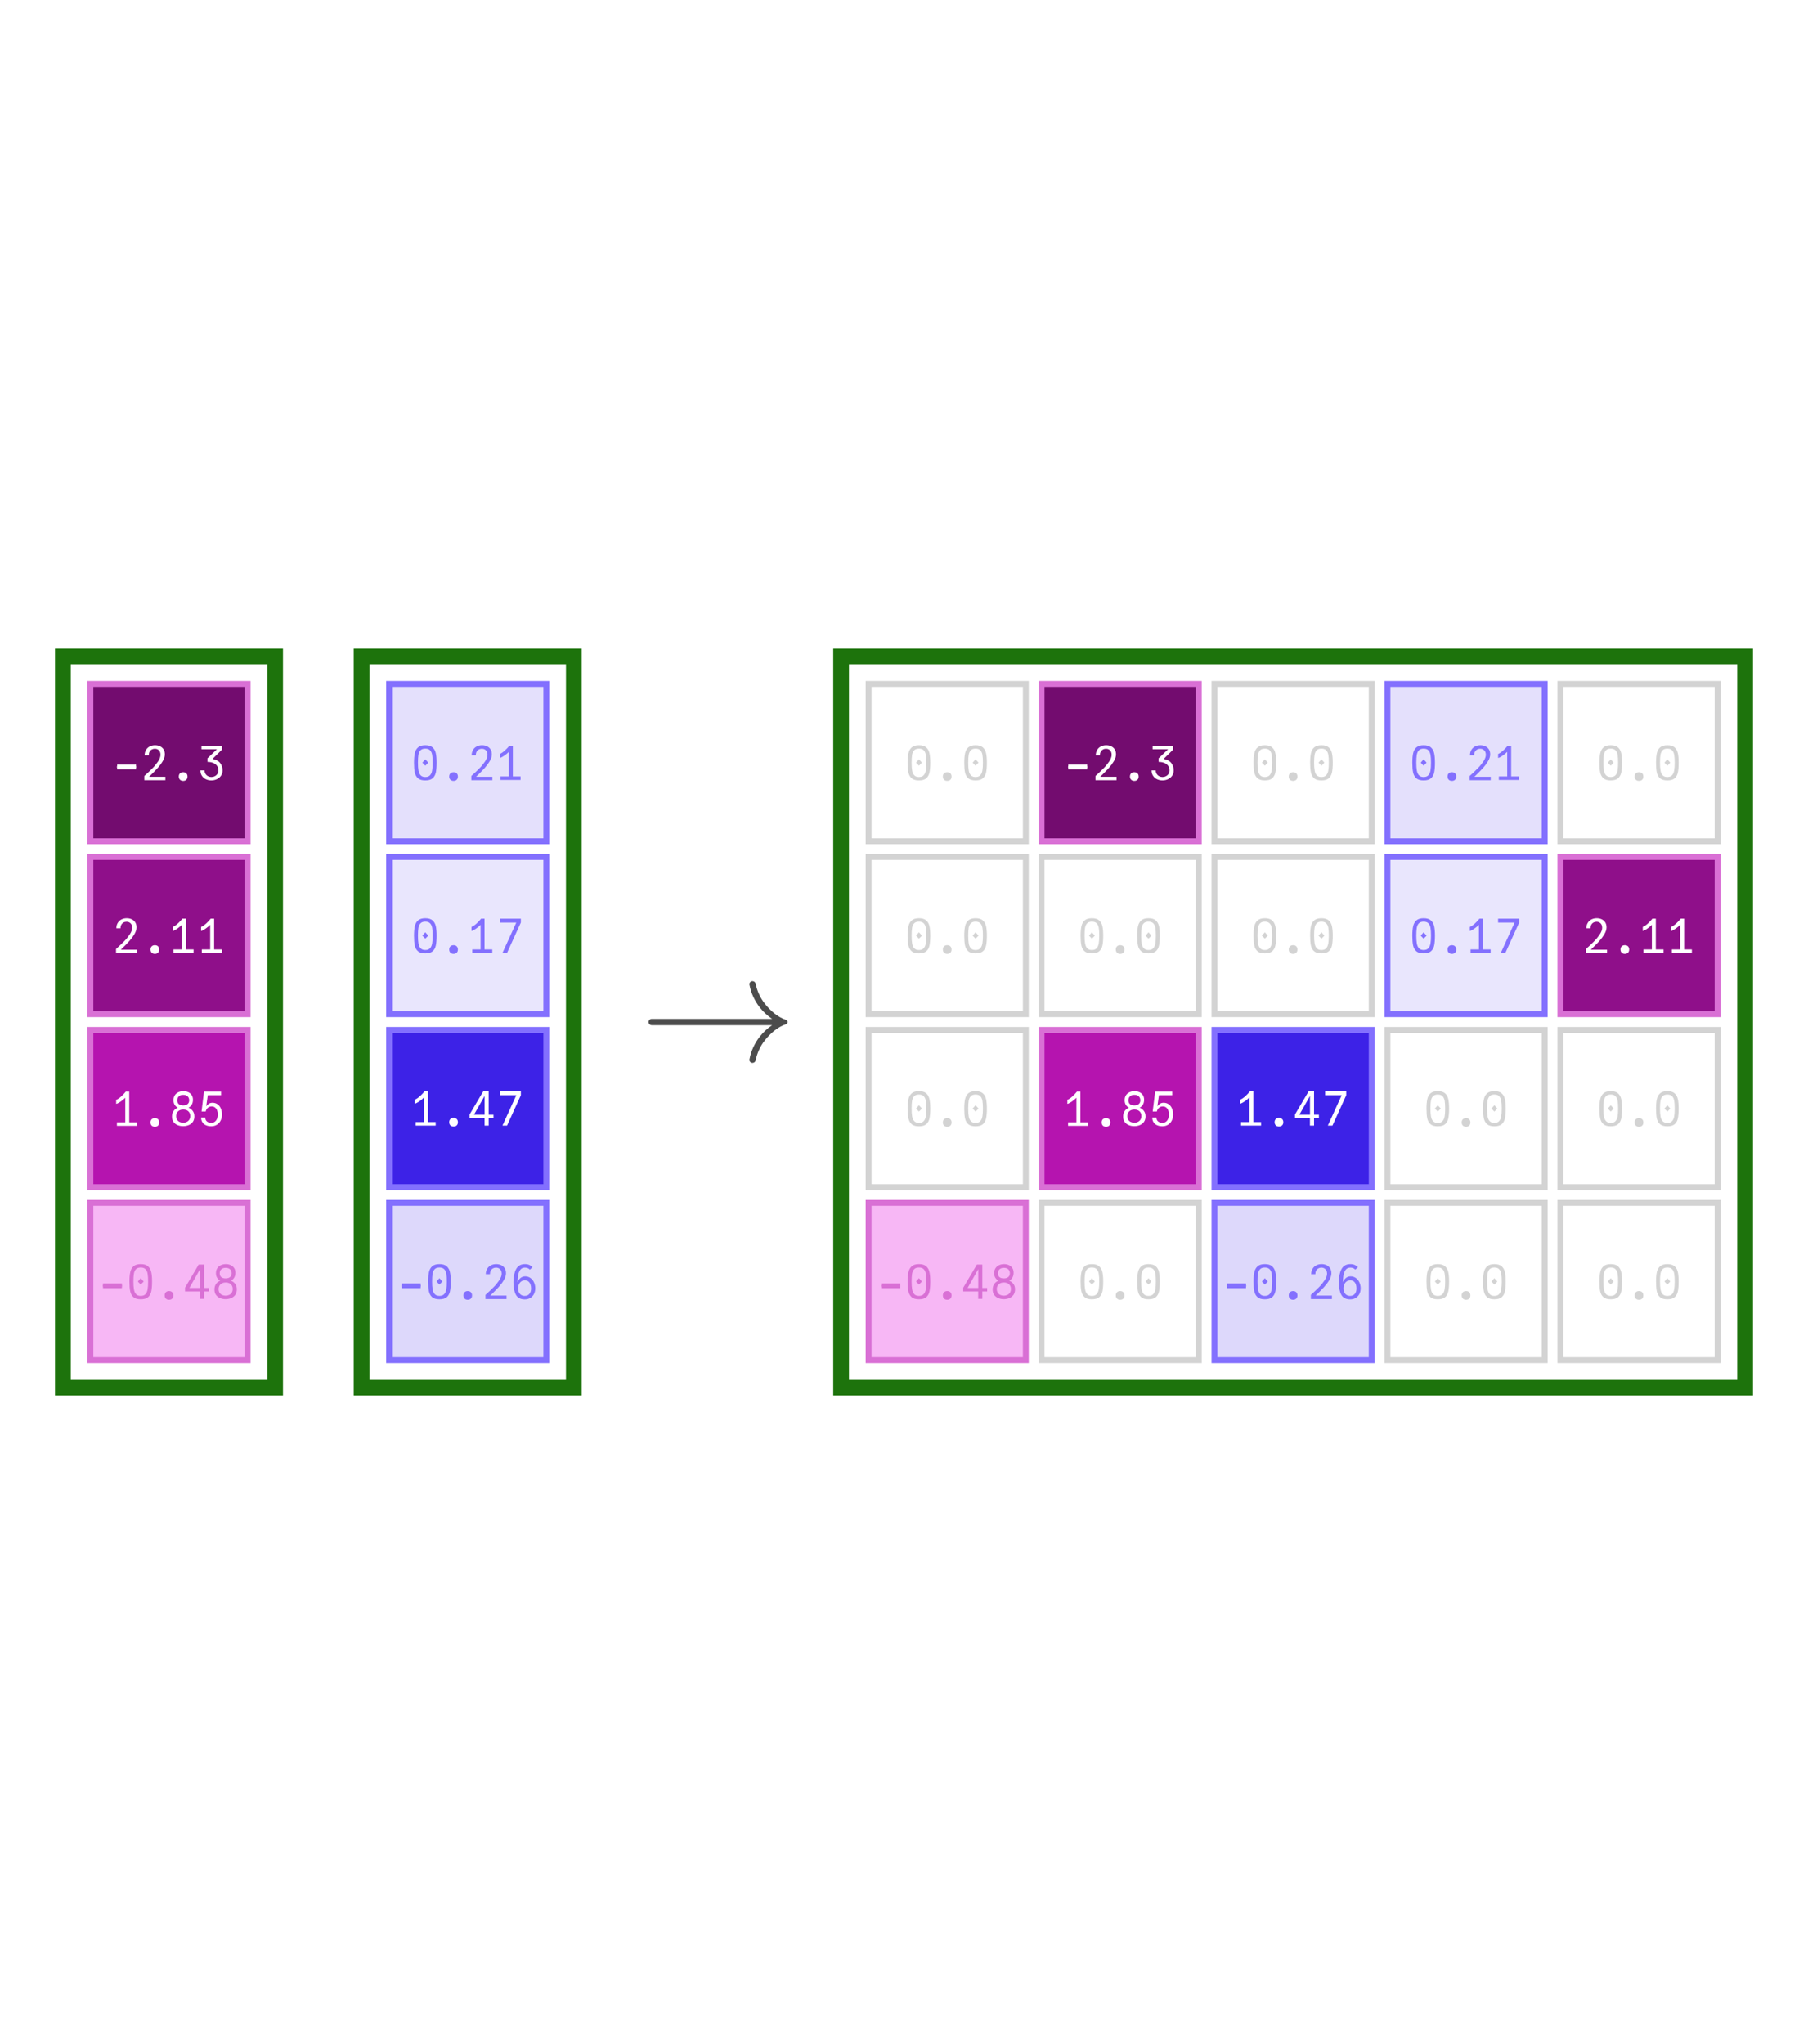 <?xml version="1.0" encoding="UTF-8"?>
<svg xmlns="http://www.w3.org/2000/svg" xmlns:xlink="http://www.w3.org/1999/xlink" width="230" height="260" viewBox="0 0 230 260">
<defs>
<g>
<g id="glyph-0-0">
<path d="M 0.602 -1.492 L 0.566 -1.648 L 0.602 -1.805 L 0.602 -1.949 L 3.008 -1.949 L 3.008 -1.805 L 3.039 -1.648 L 3.008 -1.492 L 3.008 -1.352 L 0.602 -1.352 Z M 0.602 -1.492 "/>
</g>
<g id="glyph-0-1">
<path d="M 0.598 -0.629 C 0.934 -0.93 1.234 -1.215 1.496 -1.484 C 1.762 -1.75 1.996 -2.039 2.207 -2.352 C 2.414 -2.664 2.52 -2.949 2.52 -3.203 C 2.52 -3.359 2.488 -3.492 2.43 -3.609 C 2.367 -3.723 2.281 -3.812 2.176 -3.871 C 2.066 -3.934 1.945 -3.965 1.805 -3.965 C 1.652 -3.965 1.52 -3.93 1.402 -3.863 C 1.285 -3.793 1.191 -3.695 1.125 -3.57 C 1.059 -3.445 1.027 -3.297 1.027 -3.133 L 0.496 -3.133 C 0.504 -3.402 0.566 -3.637 0.684 -3.828 C 0.801 -4.02 0.961 -4.164 1.16 -4.262 C 1.359 -4.359 1.578 -4.41 1.824 -4.41 C 2.051 -4.41 2.258 -4.367 2.445 -4.281 C 2.637 -4.195 2.785 -4.066 2.902 -3.891 C 3.016 -3.715 3.07 -3.5 3.07 -3.246 C 3.07 -2.977 2.98 -2.688 2.797 -2.379 C 2.613 -2.07 2.398 -1.781 2.16 -1.52 C 1.922 -1.254 1.625 -0.953 1.277 -0.613 L 1.066 -0.406 L 3.137 -0.406 L 3.137 0.031 L 0.461 0.031 L 0.461 -0.504 Z M 0.598 -0.629 "/>
</g>
<g id="glyph-0-2">
<path d="M 1.801 0.121 C 1.629 0.121 1.496 0.07 1.398 -0.027 C 1.297 -0.129 1.246 -0.262 1.246 -0.434 C 1.246 -0.605 1.297 -0.738 1.398 -0.836 C 1.496 -0.934 1.629 -0.984 1.801 -0.984 C 1.973 -0.984 2.105 -0.934 2.203 -0.836 C 2.301 -0.738 2.352 -0.605 2.352 -0.434 C 2.352 -0.262 2.305 -0.129 2.203 -0.027 C 2.105 0.07 1.973 0.121 1.801 0.121 Z M 1.801 0.121 "/>
</g>
<g id="glyph-0-3">
<path d="M 0.926 -1.211 C 0.926 -1.043 0.965 -0.895 1.047 -0.766 C 1.129 -0.637 1.234 -0.539 1.363 -0.473 C 1.496 -0.406 1.633 -0.371 1.781 -0.371 C 1.938 -0.371 2.086 -0.406 2.223 -0.477 C 2.359 -0.543 2.473 -0.641 2.555 -0.77 C 2.641 -0.898 2.684 -1.043 2.684 -1.211 C 2.684 -1.438 2.621 -1.633 2.504 -1.797 C 2.383 -1.957 2.219 -2.082 2.008 -2.164 C 1.797 -2.25 1.559 -2.293 1.289 -2.293 L 1.289 -2.742 L 2.496 -3.898 L 0.527 -3.898 L 0.527 -4.352 L 3.125 -4.352 L 3.125 -3.84 L 1.926 -2.664 C 2.375 -2.586 2.703 -2.414 2.906 -2.148 C 3.109 -1.887 3.211 -1.574 3.211 -1.211 C 3.211 -0.945 3.141 -0.715 3.004 -0.523 C 2.867 -0.332 2.691 -0.184 2.469 -0.086 C 2.25 0.012 2.02 0.059 1.777 0.059 C 1.539 0.059 1.316 0.012 1.105 -0.082 C 0.895 -0.176 0.723 -0.316 0.594 -0.512 C 0.461 -0.703 0.395 -0.938 0.395 -1.211 Z M 0.926 -1.211 "/>
</g>
<g id="glyph-0-4">
<path d="M 0.574 -0.445 L 1.637 -0.445 L 1.637 -3.57 C 1.477 -3.406 1.285 -3.25 1.059 -3.09 C 0.836 -2.934 0.645 -2.836 0.48 -2.789 L 0.48 -3.301 C 0.68 -3.383 0.898 -3.531 1.129 -3.742 C 1.363 -3.957 1.555 -4.156 1.703 -4.352 L 2.141 -4.352 L 2.141 -0.445 L 3.125 -0.445 L 3.125 0 L 0.574 0 Z M 0.574 -0.445 "/>
</g>
<g id="glyph-0-5">
<path d="M 1.797 0.043 C 1.547 0.043 1.316 0 1.098 -0.09 C 0.883 -0.176 0.711 -0.309 0.578 -0.492 C 0.445 -0.676 0.379 -0.902 0.379 -1.176 C 0.379 -1.453 0.445 -1.688 0.578 -1.883 C 0.711 -2.074 0.891 -2.215 1.109 -2.301 C 0.941 -2.395 0.809 -2.523 0.711 -2.684 C 0.617 -2.844 0.57 -3.035 0.57 -3.258 C 0.57 -3.516 0.629 -3.73 0.75 -3.906 C 0.867 -4.078 1.023 -4.203 1.215 -4.285 C 1.406 -4.367 1.609 -4.41 1.828 -4.41 C 2.043 -4.41 2.242 -4.371 2.43 -4.289 C 2.613 -4.211 2.762 -4.086 2.879 -3.922 C 2.992 -3.754 3.047 -3.551 3.047 -3.305 C 3.047 -3.074 2.996 -2.875 2.898 -2.699 C 2.797 -2.523 2.656 -2.391 2.484 -2.305 C 2.715 -2.207 2.898 -2.066 3.031 -1.879 C 3.164 -1.695 3.227 -1.465 3.227 -1.195 C 3.227 -0.922 3.16 -0.691 3.031 -0.504 C 2.898 -0.32 2.723 -0.184 2.508 -0.094 C 2.289 -0.004 2.055 0.043 1.797 0.043 Z M 1.797 -0.398 C 1.961 -0.398 2.113 -0.43 2.25 -0.496 C 2.387 -0.559 2.496 -0.656 2.578 -0.781 C 2.66 -0.91 2.699 -1.066 2.699 -1.246 C 2.699 -1.43 2.66 -1.582 2.578 -1.707 C 2.496 -1.832 2.391 -1.922 2.258 -1.984 C 2.121 -2.047 1.973 -2.074 1.812 -2.074 C 1.645 -2.074 1.492 -2.043 1.355 -1.977 C 1.219 -1.914 1.109 -1.816 1.027 -1.691 C 0.945 -1.562 0.906 -1.41 0.906 -1.234 C 0.906 -1.055 0.945 -0.902 1.027 -0.777 C 1.105 -0.652 1.215 -0.555 1.348 -0.492 C 1.484 -0.43 1.633 -0.398 1.797 -0.398 Z M 1.797 -2.594 C 2.039 -2.594 2.227 -2.648 2.363 -2.766 C 2.5 -2.879 2.566 -3.039 2.566 -3.25 C 2.566 -3.457 2.5 -3.625 2.367 -3.75 C 2.234 -3.875 2.051 -3.938 1.809 -3.938 C 1.57 -3.938 1.387 -3.875 1.25 -3.75 C 1.117 -3.625 1.051 -3.453 1.051 -3.238 C 1.051 -3.035 1.113 -2.875 1.242 -2.762 C 1.371 -2.648 1.559 -2.594 1.797 -2.594 Z M 1.797 -2.594 "/>
</g>
<g id="glyph-0-6">
<path d="M 1.77 0.055 C 1.531 0.055 1.316 0.016 1.121 -0.066 C 0.926 -0.145 0.773 -0.266 0.66 -0.434 C 0.543 -0.602 0.484 -0.809 0.484 -1.062 L 1.016 -1.062 C 1.016 -0.836 1.086 -0.664 1.227 -0.551 C 1.367 -0.438 1.547 -0.379 1.766 -0.379 C 1.945 -0.379 2.102 -0.426 2.227 -0.523 C 2.355 -0.621 2.449 -0.75 2.512 -0.914 C 2.574 -1.078 2.605 -1.262 2.605 -1.457 C 2.605 -1.641 2.574 -1.809 2.516 -1.965 C 2.457 -2.117 2.371 -2.238 2.254 -2.328 C 2.137 -2.422 1.992 -2.465 1.824 -2.465 C 1.641 -2.465 1.48 -2.41 1.344 -2.297 C 1.203 -2.18 1.113 -2.027 1.066 -1.828 L 0.539 -1.828 L 0.852 -4.352 L 3.02 -4.352 L 3.02 -3.887 L 1.332 -3.887 L 1.133 -2.488 C 1.242 -2.633 1.363 -2.742 1.488 -2.82 C 1.617 -2.895 1.762 -2.934 1.922 -2.934 C 2.172 -2.934 2.391 -2.867 2.574 -2.738 C 2.758 -2.605 2.898 -2.43 2.992 -2.203 C 3.09 -1.977 3.137 -1.723 3.137 -1.445 C 3.137 -1.152 3.082 -0.891 2.965 -0.664 C 2.852 -0.438 2.691 -0.262 2.484 -0.137 C 2.277 -0.008 2.039 0.055 1.77 0.055 Z M 1.77 0.055 "/>
</g>
<g id="glyph-0-7">
<path d="M 1.805 0.059 C 1.395 0.059 1.086 -0.027 0.879 -0.207 C 0.672 -0.387 0.535 -0.633 0.465 -0.945 C 0.398 -1.262 0.367 -1.68 0.367 -2.195 C 0.367 -2.688 0.402 -3.09 0.473 -3.402 C 0.543 -3.715 0.684 -3.961 0.891 -4.141 C 1.102 -4.32 1.406 -4.41 1.805 -4.41 C 2.207 -4.41 2.512 -4.32 2.719 -4.141 C 2.93 -3.961 3.07 -3.715 3.141 -3.402 C 3.211 -3.09 3.246 -2.688 3.246 -2.195 C 3.246 -1.68 3.211 -1.262 3.145 -0.945 C 3.078 -0.633 2.941 -0.387 2.734 -0.207 C 2.527 -0.027 2.215 0.059 1.805 0.059 Z M 1.434 -2.195 L 1.805 -2.621 L 2.18 -2.195 L 1.805 -1.812 Z M 1.805 -0.371 C 2.07 -0.371 2.27 -0.445 2.406 -0.594 C 2.543 -0.742 2.633 -0.949 2.676 -1.203 C 2.719 -1.461 2.742 -1.793 2.742 -2.195 C 2.742 -2.605 2.723 -2.93 2.68 -3.18 C 2.641 -3.426 2.551 -3.621 2.414 -3.762 C 2.277 -3.906 2.074 -3.977 1.805 -3.977 C 1.535 -3.977 1.332 -3.906 1.195 -3.762 C 1.059 -3.621 0.973 -3.426 0.93 -3.18 C 0.891 -2.934 0.871 -2.605 0.871 -2.195 C 0.871 -1.793 0.891 -1.461 0.938 -1.203 C 0.98 -0.945 1.07 -0.746 1.207 -0.594 C 1.344 -0.445 1.543 -0.371 1.805 -0.371 Z M 1.805 -0.371 "/>
</g>
<g id="glyph-0-8">
<path d="M 2.141 -0.938 L 0.238 -0.938 L 0.238 -1.414 L 1.973 -4.352 L 2.664 -4.352 L 2.664 -1.379 L 3.281 -1.379 L 3.281 -0.938 L 2.664 -0.938 L 2.664 0 L 2.141 0 Z M 2.148 -1.379 L 2.148 -3.77 L 0.793 -1.379 Z M 2.148 -1.379 "/>
</g>
<g id="glyph-0-9">
<path d="M 2.578 -3.859 L 0.477 -3.859 L 0.477 -4.352 L 3.16 -4.352 L 3.16 -3.863 L 1.402 0 L 0.82 0 Z M 2.578 -3.859 "/>
</g>
<g id="glyph-0-10">
<path d="M 1.859 0.07 C 1.32 0.07 0.945 -0.121 0.73 -0.512 C 0.52 -0.902 0.414 -1.438 0.414 -2.113 C 0.414 -2.789 0.527 -3.34 0.754 -3.77 C 0.98 -4.195 1.355 -4.41 1.879 -4.41 C 2.094 -4.41 2.281 -4.375 2.438 -4.305 C 2.598 -4.234 2.734 -4.141 2.855 -4.027 L 2.508 -3.707 C 2.363 -3.879 2.148 -3.965 1.867 -3.965 C 1.609 -3.965 1.41 -3.867 1.273 -3.672 C 1.137 -3.477 1.051 -3.246 1.004 -2.98 C 0.961 -2.715 0.938 -2.426 0.93 -2.113 C 1.039 -2.352 1.176 -2.535 1.34 -2.664 C 1.504 -2.793 1.695 -2.855 1.914 -2.855 C 2.16 -2.855 2.383 -2.785 2.578 -2.648 C 2.773 -2.508 2.926 -2.324 3.031 -2.09 C 3.137 -1.855 3.191 -1.605 3.191 -1.34 C 3.191 -1.066 3.137 -0.82 3.027 -0.605 C 2.914 -0.391 2.758 -0.227 2.555 -0.105 C 2.355 0.012 2.121 0.07 1.859 0.07 Z M 1.848 -0.371 C 2.113 -0.371 2.312 -0.457 2.453 -0.633 C 2.594 -0.805 2.664 -1.035 2.664 -1.324 C 2.664 -1.512 2.637 -1.688 2.578 -1.844 C 2.52 -2 2.43 -2.121 2.312 -2.215 C 2.191 -2.305 2.047 -2.352 1.871 -2.352 C 1.695 -2.352 1.543 -2.305 1.41 -2.211 C 1.281 -2.117 1.18 -1.992 1.113 -1.836 C 1.043 -1.68 1.008 -1.504 1.008 -1.312 C 1.008 -1.133 1.043 -0.969 1.109 -0.828 C 1.176 -0.684 1.273 -0.57 1.398 -0.492 C 1.527 -0.41 1.676 -0.371 1.848 -0.371 Z M 1.848 -0.371 "/>
</g>
<g id="glyph-1-0">
<path d="M 18.859 -5 C 18.859 -5.121 18.781 -5.219 18.68 -5.262 C 17.539 -5.641 16.66 -6.441 15.941 -7.34 C 15.379 -8.059 14.961 -8.941 14.781 -9.879 C 14.738 -10.059 14.578 -10.199 14.379 -10.199 C 14.16 -10.199 13.98 -10.02 13.98 -9.801 C 13.98 -9.781 14 -9.738 14 -9.719 C 14.199 -8.66 14.66 -7.68 15.32 -6.84 C 15.762 -6.281 16.281 -5.801 16.879 -5.398 L 1.559 -5.398 C 1.34 -5.398 1.16 -5.219 1.16 -5 C 1.16 -4.781 1.34 -4.602 1.559 -4.602 L 16.879 -4.602 C 16.281 -4.199 15.762 -3.719 15.32 -3.16 C 14.66 -2.32 14.199 -1.34 14 -0.281 C 14 -0.262 13.98 -0.219 13.98 -0.199 C 13.98 0.02 14.16 0.199 14.379 0.199 C 14.578 0.199 14.738 0.059 14.781 -0.121 C 14.961 -1.059 15.379 -1.941 15.941 -2.66 C 16.66 -3.559 17.539 -4.359 18.68 -4.738 C 18.781 -4.781 18.859 -4.879 18.859 -5 Z M 18.859 -5 "/>
</g>
</g>
</defs>
<rect x="-23" y="-26" width="276" height="312" fill="rgb(100%, 100%, 100%)" fill-opacity="1"/>
<path fill-rule="nonzero" fill="rgb(45%, 5%, 43.491%)" fill-opacity="1" stroke-width="0.75" stroke-linecap="butt" stroke-linejoin="miter" stroke="rgb(85.156%, 43.75%, 83.594%)" stroke-opacity="1" stroke-miterlimit="10" d="M 11.5 107 L 11.5 87 L 31.5 87 L 31.5 107 Z M 11.5 107 "/>
<g fill="rgb(100%, 100%, 100%)" fill-opacity="1">
<use xlink:href="#glyph-0-0" x="14.3" y="99.205"/>
<use xlink:href="#glyph-0-1" x="17.9" y="99.205"/>
<use xlink:href="#glyph-0-2" x="21.5" y="99.205"/>
<use xlink:href="#glyph-0-3" x="25.1" y="99.205"/>
</g>
<path fill-rule="nonzero" fill="rgb(55.882%, 6.209%, 54.008%)" fill-opacity="1" stroke-width="0.75" stroke-linecap="butt" stroke-linejoin="miter" stroke="rgb(85.156%, 43.75%, 83.594%)" stroke-opacity="1" stroke-miterlimit="10" d="M 11.5 129 L 11.5 109 L 31.5 109 L 31.5 129 Z M 11.5 129 "/>
<g fill="rgb(100%, 100%, 100%)" fill-opacity="1">
<use xlink:href="#glyph-0-1" x="14.3" y="121.205"/>
<use xlink:href="#glyph-0-2" x="17.9" y="121.205"/>
<use xlink:href="#glyph-0-4" x="21.5" y="121.205"/>
<use xlink:href="#glyph-0-4" x="25.1" y="121.205"/>
</g>
<path fill-rule="nonzero" fill="rgb(71.059%, 7.895%, 68.675%)" fill-opacity="1" stroke-width="0.75" stroke-linecap="butt" stroke-linejoin="miter" stroke="rgb(85.156%, 43.75%, 83.594%)" stroke-opacity="1" stroke-miterlimit="10" d="M 11.5 151 L 11.5 131 L 31.5 131 L 31.5 151 Z M 11.5 151 "/>
<g fill="rgb(100%, 100%, 100%)" fill-opacity="1">
<use xlink:href="#glyph-0-4" x="14.3" y="143.205"/>
<use xlink:href="#glyph-0-2" x="17.9" y="143.205"/>
<use xlink:href="#glyph-0-5" x="21.5" y="143.205"/>
<use xlink:href="#glyph-0-6" x="25.1" y="143.205"/>
</g>
<path fill-rule="nonzero" fill="rgb(96.869%, 71.824%, 95.924%)" fill-opacity="1" stroke-width="0.75" stroke-linecap="butt" stroke-linejoin="miter" stroke="rgb(85.156%, 43.75%, 83.594%)" stroke-opacity="1" stroke-miterlimit="10" d="M 11.5 173 L 11.5 153 L 31.5 153 L 31.5 173 Z M 11.5 173 "/>
<g fill="rgb(85.156%, 43.75%, 83.594%)" fill-opacity="1">
<use xlink:href="#glyph-0-0" x="12.5" y="165.205"/>
<use xlink:href="#glyph-0-7" x="16.1" y="165.205"/>
<use xlink:href="#glyph-0-2" x="19.7" y="165.205"/>
<use xlink:href="#glyph-0-8" x="23.3" y="165.205"/>
<use xlink:href="#glyph-0-5" x="26.9" y="165.205"/>
</g>
<path fill="none" stroke-width="2" stroke-linecap="butt" stroke-linejoin="miter" stroke="rgb(11.353%, 45%, 5%)" stroke-opacity="1" stroke-miterlimit="10" d="M 8 176.5 L 8 83.5 L 35 83.5 L 35 176.5 Z M 8 176.5 "/>
<path fill-rule="nonzero" fill="rgb(89.337%, 87.824%, 98.647%)" fill-opacity="1" stroke-width="0.75" stroke-linecap="butt" stroke-linejoin="miter" stroke="rgb(51.562%, 43.75%, 99.609%)" stroke-opacity="1" stroke-miterlimit="10" d="M 49.5 107 L 49.5 87 L 69.5 87 L 69.5 107 Z M 49.5 107 "/>
<g fill="rgb(51.562%, 43.75%, 99.609%)" fill-opacity="1">
<use xlink:href="#glyph-0-7" x="52.3" y="99.205"/>
<use xlink:href="#glyph-0-2" x="55.9" y="99.205"/>
<use xlink:href="#glyph-0-1" x="59.5" y="99.205"/>
<use xlink:href="#glyph-0-4" x="63.1" y="99.205"/>
</g>
<path fill-rule="nonzero" fill="rgb(91.243%, 90%, 98.889%)" fill-opacity="1" stroke-width="0.75" stroke-linecap="butt" stroke-linejoin="miter" stroke="rgb(51.562%, 43.75%, 99.609%)" stroke-opacity="1" stroke-miterlimit="10" d="M 49.5 129 L 49.5 109 L 69.5 109 L 69.5 129 Z M 49.5 129 "/>
<g fill="rgb(51.562%, 43.75%, 99.609%)" fill-opacity="1">
<use xlink:href="#glyph-0-7" x="52.3" y="121.205"/>
<use xlink:href="#glyph-0-2" x="55.9" y="121.205"/>
<use xlink:href="#glyph-0-4" x="59.5" y="121.205"/>
<use xlink:href="#glyph-0-9" x="63.1" y="121.205"/>
</g>
<path fill-rule="nonzero" fill="rgb(24.176%, 13.412%, 90.379%)" fill-opacity="1" stroke-width="0.75" stroke-linecap="butt" stroke-linejoin="miter" stroke="rgb(51.562%, 43.75%, 99.609%)" stroke-opacity="1" stroke-miterlimit="10" d="M 49.5 151 L 49.5 131 L 69.5 131 L 69.5 151 Z M 49.5 151 "/>
<g fill="rgb(100%, 100%, 100%)" fill-opacity="1">
<use xlink:href="#glyph-0-4" x="52.3" y="143.175"/>
<use xlink:href="#glyph-0-2" x="55.9" y="143.175"/>
<use xlink:href="#glyph-0-8" x="59.5" y="143.175"/>
<use xlink:href="#glyph-0-9" x="63.1" y="143.175"/>
</g>
<path fill-rule="nonzero" fill="rgb(86.401%, 84.471%, 98.275%)" fill-opacity="1" stroke-width="0.75" stroke-linecap="butt" stroke-linejoin="miter" stroke="rgb(51.562%, 43.75%, 99.609%)" stroke-opacity="1" stroke-miterlimit="10" d="M 49.5 173 L 49.5 153 L 69.5 153 L 69.5 173 Z M 49.5 173 "/>
<g fill="rgb(51.562%, 43.75%, 99.609%)" fill-opacity="1">
<use xlink:href="#glyph-0-0" x="50.5" y="165.205"/>
<use xlink:href="#glyph-0-7" x="54.1" y="165.205"/>
<use xlink:href="#glyph-0-2" x="57.7" y="165.205"/>
<use xlink:href="#glyph-0-1" x="61.3" y="165.205"/>
<use xlink:href="#glyph-0-10" x="64.9" y="165.205"/>
</g>
<path fill="none" stroke-width="2" stroke-linecap="butt" stroke-linejoin="miter" stroke="rgb(11.353%, 45%, 5%)" stroke-opacity="1" stroke-miterlimit="10" d="M 46 176.5 L 46 83.5 L 73 83.5 L 73 176.5 Z M 46 176.5 "/>
<g fill="rgb(30%, 30%, 30%)" fill-opacity="1">
<use xlink:href="#glyph-1-0" x="81.35" y="135"/>
</g>
<path fill-rule="nonzero" fill="rgb(100%, 100%, 100%)" fill-opacity="1" stroke-width="0.75" stroke-linecap="butt" stroke-linejoin="miter" stroke="rgb(82.745%, 82.745%, 82.745%)" stroke-opacity="1" stroke-miterlimit="10" d="M 110.5 107 L 110.5 87 L 130.5 87 L 130.5 107 Z M 110.5 107 "/>
<g fill="rgb(82.745%, 82.745%, 82.745%)" fill-opacity="1">
<use xlink:href="#glyph-0-7" x="115.1" y="99.205"/>
<use xlink:href="#glyph-0-2" x="118.7" y="99.205"/>
<use xlink:href="#glyph-0-7" x="122.3" y="99.205"/>
</g>
<path fill-rule="nonzero" fill="rgb(45%, 5%, 43.491%)" fill-opacity="1" stroke-width="0.75" stroke-linecap="butt" stroke-linejoin="miter" stroke="rgb(85.156%, 43.75%, 83.594%)" stroke-opacity="1" stroke-miterlimit="10" d="M 132.5 107 L 132.5 87 L 152.5 87 L 152.5 107 Z M 132.5 107 "/>
<g fill="rgb(100%, 100%, 100%)" fill-opacity="1">
<use xlink:href="#glyph-0-0" x="135.3" y="99.205"/>
<use xlink:href="#glyph-0-1" x="138.9" y="99.205"/>
<use xlink:href="#glyph-0-2" x="142.5" y="99.205"/>
<use xlink:href="#glyph-0-3" x="146.1" y="99.205"/>
</g>
<path fill-rule="nonzero" fill="rgb(100%, 100%, 100%)" fill-opacity="1" stroke-width="0.75" stroke-linecap="butt" stroke-linejoin="miter" stroke="rgb(82.745%, 82.745%, 82.745%)" stroke-opacity="1" stroke-miterlimit="10" d="M 154.5 107 L 154.5 87 L 174.5 87 L 174.5 107 Z M 154.5 107 "/>
<g fill="rgb(82.745%, 82.745%, 82.745%)" fill-opacity="1">
<use xlink:href="#glyph-0-7" x="159.1" y="99.205"/>
<use xlink:href="#glyph-0-2" x="162.7" y="99.205"/>
<use xlink:href="#glyph-0-7" x="166.3" y="99.205"/>
</g>
<path fill-rule="nonzero" fill="rgb(89.337%, 87.824%, 98.647%)" fill-opacity="1" stroke-width="0.75" stroke-linecap="butt" stroke-linejoin="miter" stroke="rgb(51.562%, 43.75%, 99.609%)" stroke-opacity="1" stroke-miterlimit="10" d="M 176.5 107 L 176.5 87 L 196.5 87 L 196.5 107 Z M 176.5 107 "/>
<g fill="rgb(51.562%, 43.75%, 99.609%)" fill-opacity="1">
<use xlink:href="#glyph-0-7" x="179.3" y="99.205"/>
<use xlink:href="#glyph-0-2" x="182.9" y="99.205"/>
<use xlink:href="#glyph-0-1" x="186.5" y="99.205"/>
<use xlink:href="#glyph-0-4" x="190.1" y="99.205"/>
</g>
<path fill-rule="nonzero" fill="rgb(100%, 100%, 100%)" fill-opacity="1" stroke-width="0.75" stroke-linecap="butt" stroke-linejoin="miter" stroke="rgb(82.745%, 82.745%, 82.745%)" stroke-opacity="1" stroke-miterlimit="10" d="M 198.5 107 L 198.5 87 L 218.5 87 L 218.5 107 Z M 198.5 107 "/>
<g fill="rgb(82.745%, 82.745%, 82.745%)" fill-opacity="1">
<use xlink:href="#glyph-0-7" x="203.1" y="99.205"/>
<use xlink:href="#glyph-0-2" x="206.7" y="99.205"/>
<use xlink:href="#glyph-0-7" x="210.3" y="99.205"/>
</g>
<path fill-rule="nonzero" fill="rgb(100%, 100%, 100%)" fill-opacity="1" stroke-width="0.75" stroke-linecap="butt" stroke-linejoin="miter" stroke="rgb(82.745%, 82.745%, 82.745%)" stroke-opacity="1" stroke-miterlimit="10" d="M 110.5 129 L 110.5 109 L 130.5 109 L 130.5 129 Z M 110.5 129 "/>
<g fill="rgb(82.745%, 82.745%, 82.745%)" fill-opacity="1">
<use xlink:href="#glyph-0-7" x="115.1" y="121.205"/>
<use xlink:href="#glyph-0-2" x="118.7" y="121.205"/>
<use xlink:href="#glyph-0-7" x="122.3" y="121.205"/>
</g>
<path fill-rule="nonzero" fill="rgb(100%, 100%, 100%)" fill-opacity="1" stroke-width="0.75" stroke-linecap="butt" stroke-linejoin="miter" stroke="rgb(82.745%, 82.745%, 82.745%)" stroke-opacity="1" stroke-miterlimit="10" d="M 132.5 129 L 132.5 109 L 152.5 109 L 152.5 129 Z M 132.5 129 "/>
<g fill="rgb(82.745%, 82.745%, 82.745%)" fill-opacity="1">
<use xlink:href="#glyph-0-7" x="137.1" y="121.205"/>
<use xlink:href="#glyph-0-2" x="140.7" y="121.205"/>
<use xlink:href="#glyph-0-7" x="144.3" y="121.205"/>
</g>
<path fill-rule="nonzero" fill="rgb(100%, 100%, 100%)" fill-opacity="1" stroke-width="0.75" stroke-linecap="butt" stroke-linejoin="miter" stroke="rgb(82.745%, 82.745%, 82.745%)" stroke-opacity="1" stroke-miterlimit="10" d="M 154.5 129 L 154.5 109 L 174.5 109 L 174.5 129 Z M 154.5 129 "/>
<g fill="rgb(82.745%, 82.745%, 82.745%)" fill-opacity="1">
<use xlink:href="#glyph-0-7" x="159.1" y="121.205"/>
<use xlink:href="#glyph-0-2" x="162.7" y="121.205"/>
<use xlink:href="#glyph-0-7" x="166.3" y="121.205"/>
</g>
<path fill-rule="nonzero" fill="rgb(91.243%, 90%, 98.889%)" fill-opacity="1" stroke-width="0.75" stroke-linecap="butt" stroke-linejoin="miter" stroke="rgb(51.562%, 43.75%, 99.609%)" stroke-opacity="1" stroke-miterlimit="10" d="M 176.5 129 L 176.5 109 L 196.5 109 L 196.5 129 Z M 176.5 129 "/>
<g fill="rgb(51.562%, 43.75%, 99.609%)" fill-opacity="1">
<use xlink:href="#glyph-0-7" x="179.3" y="121.205"/>
<use xlink:href="#glyph-0-2" x="182.9" y="121.205"/>
<use xlink:href="#glyph-0-4" x="186.5" y="121.205"/>
<use xlink:href="#glyph-0-9" x="190.1" y="121.205"/>
</g>
<path fill-rule="nonzero" fill="rgb(55.882%, 6.209%, 54.008%)" fill-opacity="1" stroke-width="0.75" stroke-linecap="butt" stroke-linejoin="miter" stroke="rgb(85.156%, 43.75%, 83.594%)" stroke-opacity="1" stroke-miterlimit="10" d="M 198.5 129 L 198.5 109 L 218.5 109 L 218.5 129 Z M 198.5 129 "/>
<g fill="rgb(100%, 100%, 100%)" fill-opacity="1">
<use xlink:href="#glyph-0-1" x="201.3" y="121.205"/>
<use xlink:href="#glyph-0-2" x="204.9" y="121.205"/>
<use xlink:href="#glyph-0-4" x="208.5" y="121.205"/>
<use xlink:href="#glyph-0-4" x="212.1" y="121.205"/>
</g>
<path fill-rule="nonzero" fill="rgb(100%, 100%, 100%)" fill-opacity="1" stroke-width="0.75" stroke-linecap="butt" stroke-linejoin="miter" stroke="rgb(82.745%, 82.745%, 82.745%)" stroke-opacity="1" stroke-miterlimit="10" d="M 110.5 151 L 110.5 131 L 130.5 131 L 130.5 151 Z M 110.5 151 "/>
<g fill="rgb(82.745%, 82.745%, 82.745%)" fill-opacity="1">
<use xlink:href="#glyph-0-7" x="115.1" y="143.205"/>
<use xlink:href="#glyph-0-2" x="118.7" y="143.205"/>
<use xlink:href="#glyph-0-7" x="122.3" y="143.205"/>
</g>
<path fill-rule="nonzero" fill="rgb(71.059%, 7.895%, 68.675%)" fill-opacity="1" stroke-width="0.75" stroke-linecap="butt" stroke-linejoin="miter" stroke="rgb(85.156%, 43.75%, 83.594%)" stroke-opacity="1" stroke-miterlimit="10" d="M 132.5 151 L 132.5 131 L 152.5 131 L 152.5 151 Z M 132.5 151 "/>
<g fill="rgb(100%, 100%, 100%)" fill-opacity="1">
<use xlink:href="#glyph-0-4" x="135.3" y="143.205"/>
<use xlink:href="#glyph-0-2" x="138.9" y="143.205"/>
<use xlink:href="#glyph-0-5" x="142.5" y="143.205"/>
<use xlink:href="#glyph-0-6" x="146.1" y="143.205"/>
</g>
<path fill-rule="nonzero" fill="rgb(24.176%, 13.412%, 90.379%)" fill-opacity="1" stroke-width="0.75" stroke-linecap="butt" stroke-linejoin="miter" stroke="rgb(51.562%, 43.75%, 99.609%)" stroke-opacity="1" stroke-miterlimit="10" d="M 154.5 151 L 154.5 131 L 174.5 131 L 174.5 151 Z M 154.5 151 "/>
<g fill="rgb(100%, 100%, 100%)" fill-opacity="1">
<use xlink:href="#glyph-0-4" x="157.3" y="143.175"/>
<use xlink:href="#glyph-0-2" x="160.9" y="143.175"/>
<use xlink:href="#glyph-0-8" x="164.5" y="143.175"/>
<use xlink:href="#glyph-0-9" x="168.1" y="143.175"/>
</g>
<path fill-rule="nonzero" fill="rgb(100%, 100%, 100%)" fill-opacity="1" stroke-width="0.75" stroke-linecap="butt" stroke-linejoin="miter" stroke="rgb(82.745%, 82.745%, 82.745%)" stroke-opacity="1" stroke-miterlimit="10" d="M 176.5 151 L 176.5 131 L 196.5 131 L 196.5 151 Z M 176.5 151 "/>
<g fill="rgb(82.745%, 82.745%, 82.745%)" fill-opacity="1">
<use xlink:href="#glyph-0-7" x="181.1" y="143.205"/>
<use xlink:href="#glyph-0-2" x="184.7" y="143.205"/>
<use xlink:href="#glyph-0-7" x="188.3" y="143.205"/>
</g>
<path fill-rule="nonzero" fill="rgb(100%, 100%, 100%)" fill-opacity="1" stroke-width="0.75" stroke-linecap="butt" stroke-linejoin="miter" stroke="rgb(82.745%, 82.745%, 82.745%)" stroke-opacity="1" stroke-miterlimit="10" d="M 198.5 151 L 198.5 131 L 218.5 131 L 218.5 151 Z M 198.5 151 "/>
<g fill="rgb(82.745%, 82.745%, 82.745%)" fill-opacity="1">
<use xlink:href="#glyph-0-7" x="203.1" y="143.205"/>
<use xlink:href="#glyph-0-2" x="206.7" y="143.205"/>
<use xlink:href="#glyph-0-7" x="210.3" y="143.205"/>
</g>
<path fill-rule="nonzero" fill="rgb(96.869%, 71.824%, 95.924%)" fill-opacity="1" stroke-width="0.75" stroke-linecap="butt" stroke-linejoin="miter" stroke="rgb(85.156%, 43.75%, 83.594%)" stroke-opacity="1" stroke-miterlimit="10" d="M 110.5 173 L 110.5 153 L 130.5 153 L 130.5 173 Z M 110.5 173 "/>
<g fill="rgb(85.156%, 43.75%, 83.594%)" fill-opacity="1">
<use xlink:href="#glyph-0-0" x="111.5" y="165.205"/>
<use xlink:href="#glyph-0-7" x="115.1" y="165.205"/>
<use xlink:href="#glyph-0-2" x="118.7" y="165.205"/>
<use xlink:href="#glyph-0-8" x="122.3" y="165.205"/>
<use xlink:href="#glyph-0-5" x="125.9" y="165.205"/>
</g>
<path fill-rule="nonzero" fill="rgb(100%, 100%, 100%)" fill-opacity="1" stroke-width="0.75" stroke-linecap="butt" stroke-linejoin="miter" stroke="rgb(82.745%, 82.745%, 82.745%)" stroke-opacity="1" stroke-miterlimit="10" d="M 132.5 173 L 132.5 153 L 152.5 153 L 152.5 173 Z M 132.5 173 "/>
<g fill="rgb(82.745%, 82.745%, 82.745%)" fill-opacity="1">
<use xlink:href="#glyph-0-7" x="137.1" y="165.205"/>
<use xlink:href="#glyph-0-2" x="140.7" y="165.205"/>
<use xlink:href="#glyph-0-7" x="144.3" y="165.205"/>
</g>
<path fill-rule="nonzero" fill="rgb(86.401%, 84.471%, 98.275%)" fill-opacity="1" stroke-width="0.75" stroke-linecap="butt" stroke-linejoin="miter" stroke="rgb(51.562%, 43.75%, 99.609%)" stroke-opacity="1" stroke-miterlimit="10" d="M 154.5 173 L 154.5 153 L 174.5 153 L 174.5 173 Z M 154.5 173 "/>
<g fill="rgb(51.562%, 43.75%, 99.609%)" fill-opacity="1">
<use xlink:href="#glyph-0-0" x="155.5" y="165.205"/>
<use xlink:href="#glyph-0-7" x="159.1" y="165.205"/>
<use xlink:href="#glyph-0-2" x="162.7" y="165.205"/>
<use xlink:href="#glyph-0-1" x="166.3" y="165.205"/>
<use xlink:href="#glyph-0-10" x="169.9" y="165.205"/>
</g>
<path fill-rule="nonzero" fill="rgb(100%, 100%, 100%)" fill-opacity="1" stroke-width="0.75" stroke-linecap="butt" stroke-linejoin="miter" stroke="rgb(82.745%, 82.745%, 82.745%)" stroke-opacity="1" stroke-miterlimit="10" d="M 176.5 173 L 176.5 153 L 196.5 153 L 196.5 173 Z M 176.5 173 "/>
<g fill="rgb(82.745%, 82.745%, 82.745%)" fill-opacity="1">
<use xlink:href="#glyph-0-7" x="181.1" y="165.205"/>
<use xlink:href="#glyph-0-2" x="184.7" y="165.205"/>
<use xlink:href="#glyph-0-7" x="188.3" y="165.205"/>
</g>
<path fill-rule="nonzero" fill="rgb(100%, 100%, 100%)" fill-opacity="1" stroke-width="0.75" stroke-linecap="butt" stroke-linejoin="miter" stroke="rgb(82.745%, 82.745%, 82.745%)" stroke-opacity="1" stroke-miterlimit="10" d="M 198.5 173 L 198.5 153 L 218.5 153 L 218.5 173 Z M 198.5 173 "/>
<g fill="rgb(82.745%, 82.745%, 82.745%)" fill-opacity="1">
<use xlink:href="#glyph-0-7" x="203.1" y="165.205"/>
<use xlink:href="#glyph-0-2" x="206.7" y="165.205"/>
<use xlink:href="#glyph-0-7" x="210.3" y="165.205"/>
</g>
<path fill="none" stroke-width="2" stroke-linecap="butt" stroke-linejoin="miter" stroke="rgb(11.353%, 45%, 5%)" stroke-opacity="1" stroke-miterlimit="10" d="M 107 176.5 L 107 83.5 L 222 83.5 L 222 176.5 Z M 107 176.5 "/>
</svg>
